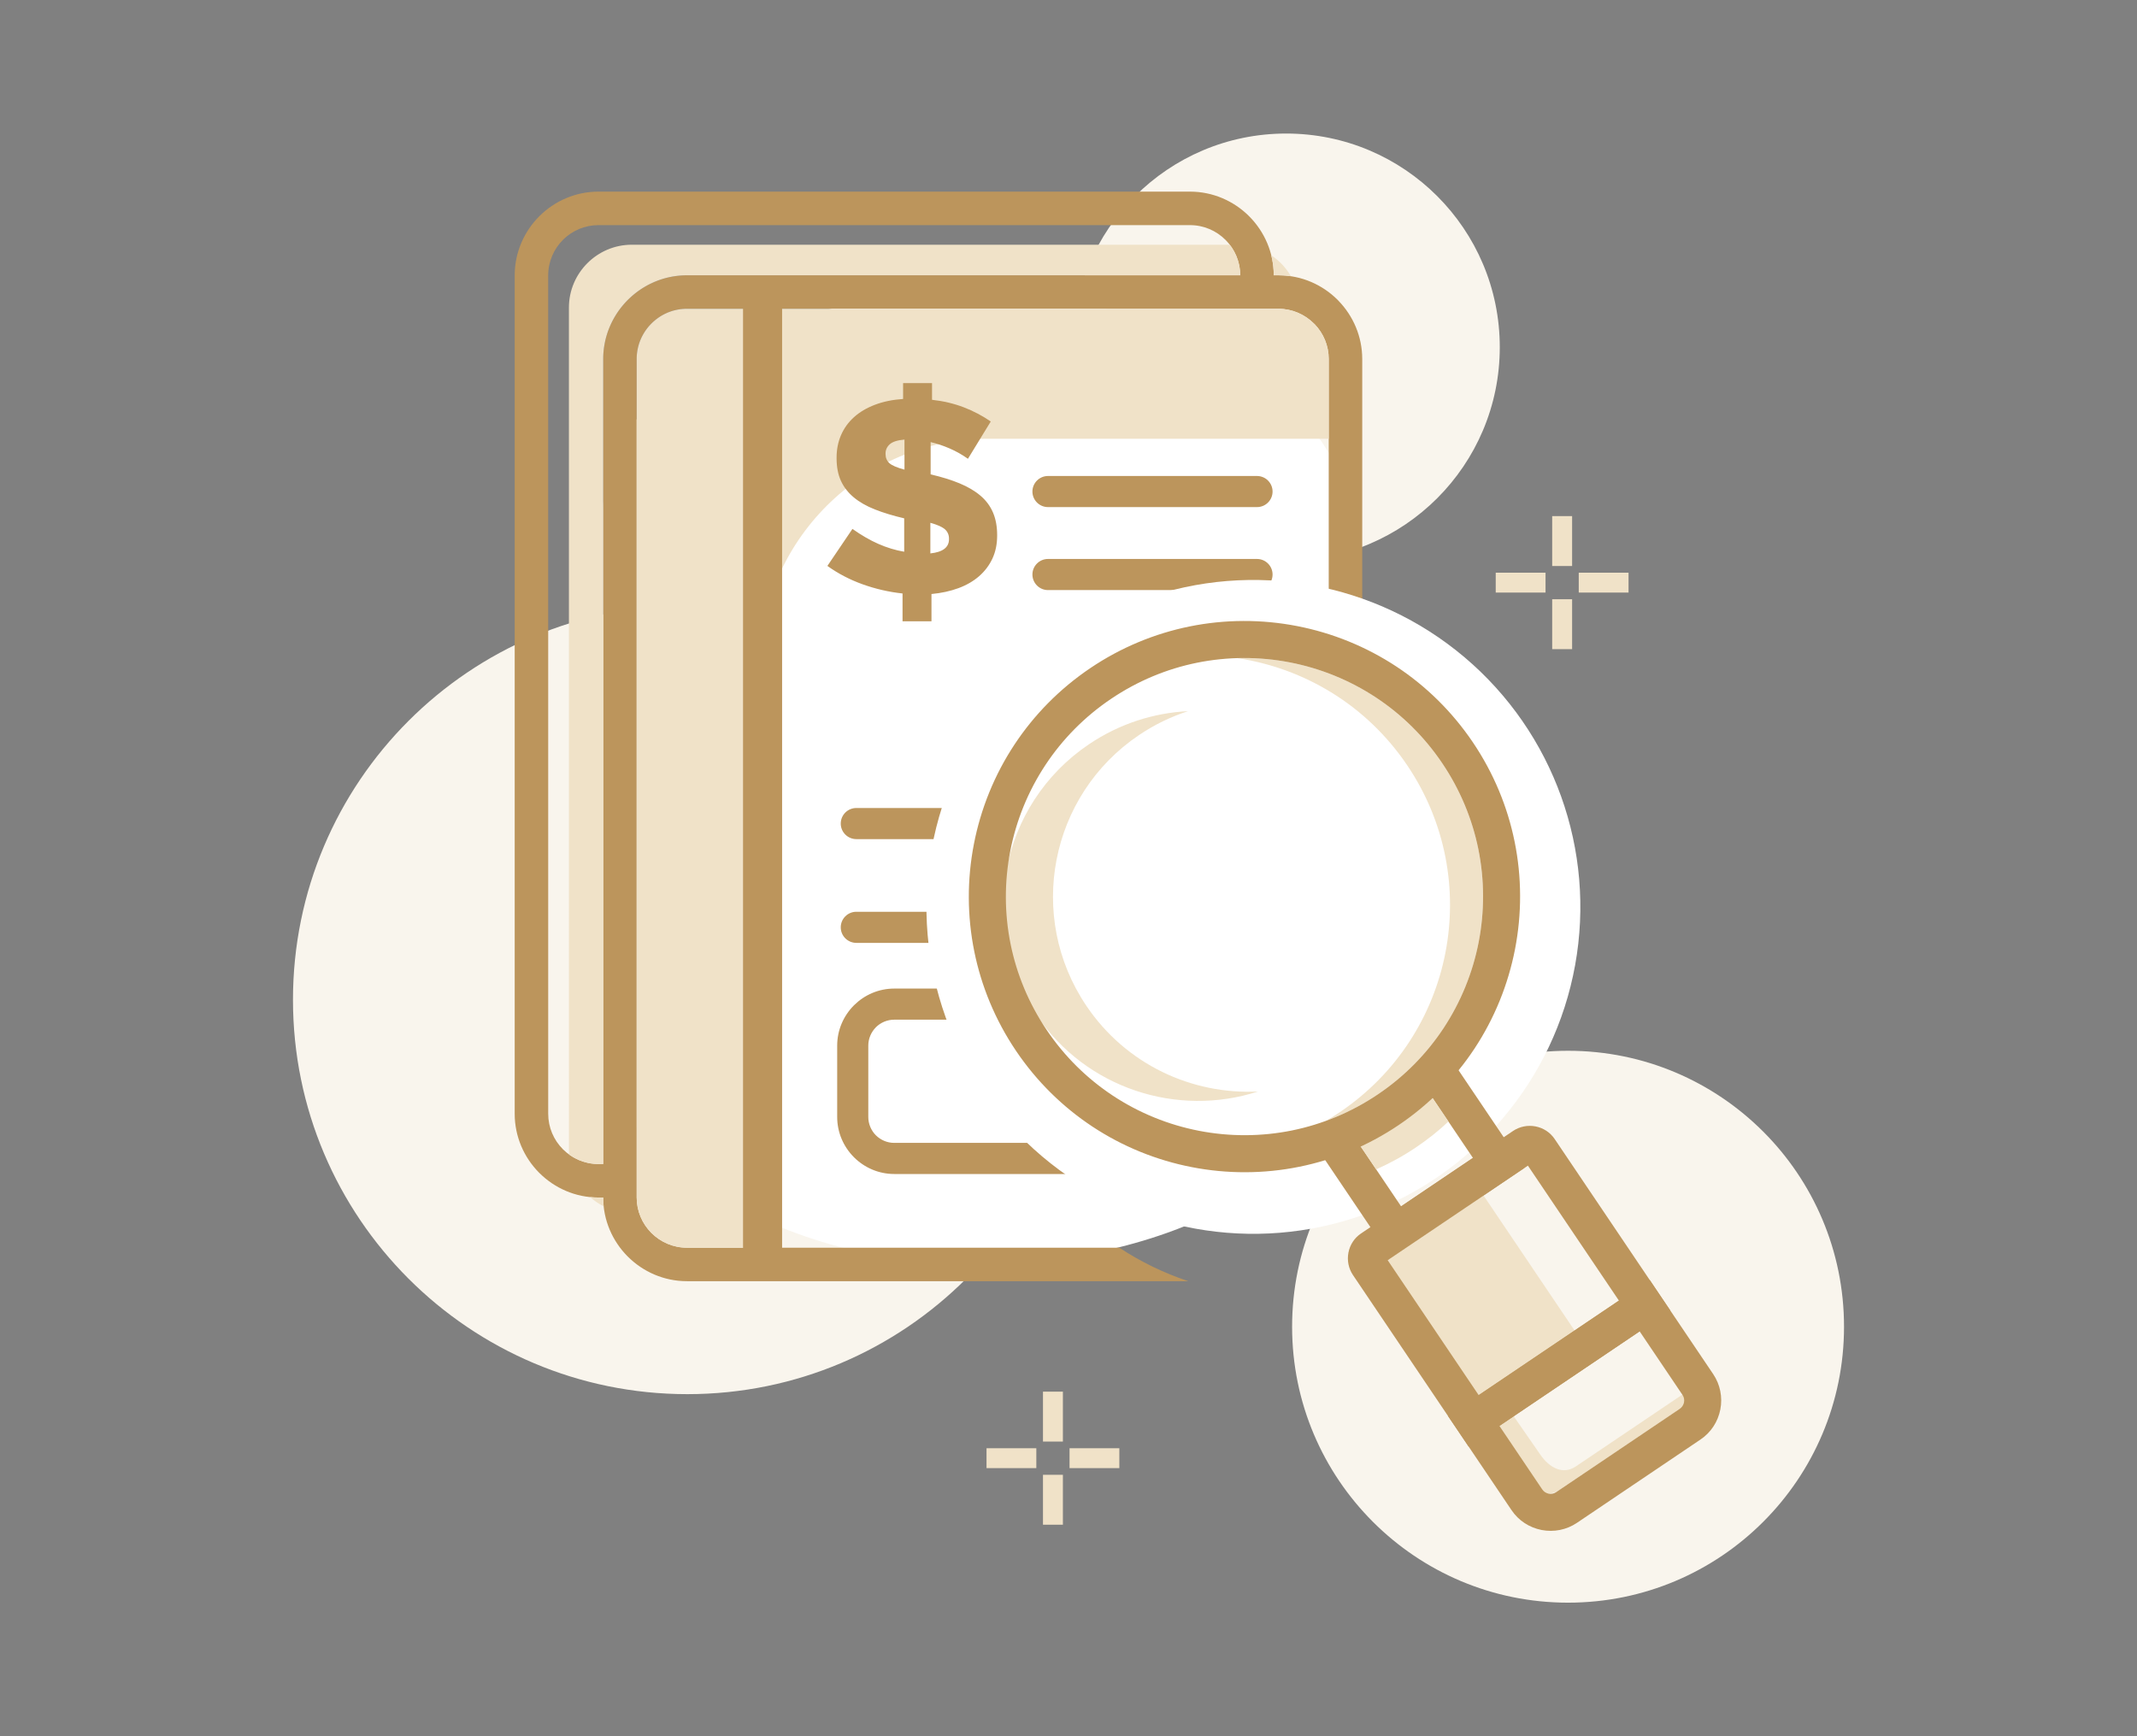<svg
  xmlns="http://www.w3.org/2000/svg"
  xml:space="preserve"
  width="160"
  height="130"
  style="shape-rendering:geometricPrecision;text-rendering:geometricPrecision;image-rendering:optimizeQuality;fill-rule:evenodd;clip-rule:evenodd"
  viewBox="0 0 16000000 12999985"
><rect x="0" y="0" width="16000000" height="12999985" fill="#808080" stroke="none"/><defs><clipPath id="id0"><path
        d="M10073790 5333294v430632c-152481-42166-313112-64843-479058-64843-990595 0-1793985 803390-1793985 1793985 0 990714 803390 1793986 1793985 1793986 135591 0 267639-15119 394608-43583-90236 134882-243780 224056-417167 224056h-975477l-3543-1772-3426-1771-354-237-3189-1653-3425-1772-1418-709-2126-1063-3425-1771-2362-1299-1181-591-3425-1772-3426-1771-3543-1890-3425-1772-945-590-2480-1299-3425-1890-2008-945-1536-827-3425-1890-2953-1653-472-236-3425-1890-3426-1890-472-236-2953-1654-3425-1890-1536-708-1889-1181-3426-1890-2480-1299-945-591-3425-1890-3425-1889-3307-2008-3425-1890-1063-591-2363-1299-3425-2008-2008-1181-1417-709-3307-2007-3071-1772-354-118-3308-2008-3425-1890-708-472-2599-1536-3425-2008-1654-944-1771-1063-3307-2008-2599-1536-708-472-3426-2008-3307-2008-236-118-3071-1890-3425-2008-1181-708-2126-1300-3307-2008-2244-1417-1063-709-3426-2007-708-473-5906-3543-3307-2126-827-473-2480-1535-3307-2126-1772-1063-1535-1063-3307-2008-2717-1772-472-354-3307-2126-3308-2008-472-354-2835-1772-3307-2126-1299-827-1890-1299-3307-2126-2362-1535-945-591-3189-2126-3307-2126H5143136c-103584 0-197836-42283-266104-110670l-1772-1771c-66732-67678-108307-160985-108307-263742V2678517l236-4724v-118l236-4607v-118l236-4606v-236l355-4489v-236l354-4488v-354l472-4370v-355l591-4370v-236l472-4370 118-355 473-4252 118-590 591-4134 118-472 590-4134 118-473 709-4016 118-590 709-4134v-591l827-3897 236-591 827-4015 118-709 826-3662 237-826 826-3780 237-709 826-3661 237-827 945-3661 236-945 945-3543 354-827 945-3544 354-944 1063-3544 236-827 1182-3543 236-945 1063-3425 472-945 1063-3307 355-1063 1181-3189 472-1063 1181-3189 355-1181 1181-3071 472-1181 1181-3071 591-1181 1181-3071 590-1181 1182-2953 590-1299 1299-2835 591-1299 1299-2835 591-1299 1299-2834 709-1300 1299-2716 708-1417 1300-2599 708-1535 1299-2599 945-1417 1300-2480 826-1536 1300-2362 826-1654 1300-2362 1063-1535 1181-2363 1063-1653 1299-2126 1063-1654 1299-2244 1063-1653 1299-2126 1063-1654 1300-2126 1299-1772 1181-2007 1299-1772 1299-1890 1181-1890 1300-1771 1299-2008 1299-1772 1417-1771 1300-1772 1417-1890 1181-1653 1536-2008 1181-1536 4370-5551 1181-1417 1771-2126 1182-1418 1771-2008 1063-1417 1772-2008 1063-1299 4961-5433 1063-1181 2007-2126 945-1181 2244-2126 3071-3307 945-945 2244-2244 1772-1772 1417-1417 1772-1772 1417-1417 1890-1654 1417-1417 1772-1536 1654-1535 1653-1536 1654-1417 1653-1535 1654-1418 1771-1417 1654-1535 1772-1418 1653-1417 1772-1417 1772-1418 1653-1417 1890-1417 1772-1418 1771-1299 1654-1299 2008-1536 1653-1181 1890-1417 1654-1181 2007-1536 1654-1063 2008-1535 1772-1063 2007-1417 1654-1063 2126-1418 1535-1063 2244-1417 1536-1063 2244-1417 1654-945 2244-1418 1535-944 2362-1418 1536-827 2362-1417 1535-827 2363-1417 1535-709 2599-1535 1299-709 2598-1417 1418-709 2598-1417 5433-2717 2835-1299 1299-590 2835-1418 1181-472 2952-1417 1182-473 2952-1417 1181-473 2953-1299 1181-472 3071-1300 1181-472 3071-1181 1181-473 3189-1181 1063-472 3189-1181 1063-355 3307-1181 945-354 3307-1063 1063-472 3426-1063 944-355 3426-1063 826-236 3662-1181 827-236 3543-945 945-355 3543-944 827-237 3661-945 827-236 3662-827 826-236 3662-945 827-118 3779-945 709-118 3898-708 590-237 4016-826 590-119 4016-708h591l4015-709 473-118 4134-709 590-118 4134-590 473-118 4252-473 354-118 4370-472h354l4252-473 473-118 4252-354h354l4488-355h237l4606-354h118l4606-354h118l4725-118h118l4724-237 4843-118h4433880c103229 0 197363 42520 265513 110670l6024 5551c64606 67323 104646 159214 104646 259962v2621115l1890 355 2008 236 118 118 1890 236 2007 355h119l1771 354 2008 354h118l1890 237 2008 354h118l1772 354 2008 355h236l1771 354 1890 236 355 118 1653 236 2008 355 236 118 1654 236 2008 354 354 119 1654 236 2007 354 355 118 1535 236 2008 355 473 118 1535 236 1890 354 472 119 1536 236 1889 354 591 118 1417 236 2008 355 473 118 1417 236 2008 354 590 119 1418 354 1889 354 709 118 1299 237 1890 354 709 118 1299 236 2008 355 709 118 1181 236 2008 472 708 118 1181 237 2008 354 827 236 1063 118 2008 473 827 118 1181 236 1890 354 826 237 1063 236 2008 354 945 236 1063 119 1890 472 945 118 1063 236 1889 473 1063 118 945 236 1890 354 1063 237 945 236 1890 354 1181 236 827 237 1889 354 1182 236 826 236 1890 355 1181 236 827 236 1890 355 1181 354 827 118 3189 709 590 118 2008 472 1299 236 591 119 2008 472z"
      /></clipPath><style
    >.fil5{fill:#f0e2c8}.fil1{fill:#fff}.fil3,.fil4{fill:#323a4f;fill-rule:nonzero}.fil3{fill:#bc955c}</style></defs><g
    id="Capa_x0020_1"
  ><g id="_779625032"><path
        d="M5146443 4532975c1630874 0 2952888 1322014 2952888 2952889 0 1630756-1322014 2952888-2952888 2952888-1630756 0-2952889-1322132-2952889-2952888 0-1630875 1322133-2952889 2952889-2952889zm6593890 3334741c1141069 0 2066113 925162 2066113 2066231 0 1141068-925044 2066112-2066113 2066112-1141186 0-2066230-925044-2066230-2066112 0-1141069 925044-2066231 2066230-2066231zM9629457 999926c883469 0 1599575 716106 1599575 1599575s-716106 1599575-1599575 1599575-1599575-716106-1599575-1599575S8745988 999926 9629457 999926z"
        style="fill:#f9f5ed"
      /><rect
        class="fil1"
        x="4516075"
        y="2186645"
        width="5557681"
        height="7280849"
        rx="2799974"
        ry="1626631"
      /><path
        d="M10073790 5333294v430632c-152481-42166-313112-64843-479058-64843-990595 0-1793985 803390-1793985 1793985 0 990714 803390 1793986 1793985 1793986 135591 0 267639-15119 394608-43583-90236 134882-243780 224056-417167 224056h-975477l-3543-1772-3426-1771-354-237-3189-1653-3425-1772-1418-709-2126-1063-3425-1771-2362-1299-1181-591-3425-1772-3426-1771-3543-1890-3425-1772-945-590-2480-1299-3425-1890-2008-945-1536-827-3425-1890-2953-1653-472-236-3425-1890-3426-1890-472-236-2953-1654-3425-1890-1536-708-1889-1181-3426-1890-2480-1299-945-591-3425-1890-3425-1889-3307-2008-3425-1890-1063-591-2363-1299-3425-2008-2008-1181-1417-709-3307-2007-3071-1772-354-118-3308-2008-3425-1890-708-472-2599-1536-3425-2008-1654-944-1771-1063-3307-2008-2599-1536-708-472-3426-2008-3307-2008-236-118-3071-1890-3425-2008-1181-708-2126-1300-3307-2008-2244-1417-1063-709-3426-2007-708-473-5906-3543-3307-2126-827-473-2480-1535-3307-2126-1772-1063-1535-1063-3307-2008-2717-1772-472-354-3307-2126-3308-2008-472-354-2835-1772-3307-2126-1299-827-1890-1299-3307-2126-2362-1535-945-591-3189-2126-3307-2126H5143136c-103584 0-197836-42283-266104-110670l-1772-1771c-66732-67678-108307-160985-108307-263742V2678517l236-4724v-118l236-4607v-118l236-4606v-236l355-4489v-236l354-4488v-354l472-4370v-355l591-4370v-236l472-4370 118-355 473-4252 118-590 591-4134 118-472 590-4134 118-473 709-4016 118-590 709-4134v-591l827-3897 236-591 827-4015 118-709 826-3662 237-826 826-3780 237-709 826-3661 237-827 945-3661 236-945 945-3543 354-827 945-3544 354-944 1063-3544 236-827 1182-3543 236-945 1063-3425 472-945 1063-3307 355-1063 1181-3189 472-1063 1181-3189 355-1181 1181-3071 472-1181 1181-3071 591-1181 1181-3071 590-1181 1182-2953 590-1299 1299-2835 591-1299 1299-2835 591-1299 1299-2834 709-1300 1299-2716 708-1417 1300-2599 708-1535 1299-2599 945-1417 1300-2480 826-1536 1300-2362 826-1654 1300-2362 1063-1535 1181-2363 1063-1653 1299-2126 1063-1654 1299-2244 1063-1653 1299-2126 1063-1654 1300-2126 1299-1772 1181-2007 1299-1772 1299-1890 1181-1890 1300-1771 1299-2008 1299-1772 1417-1771 1300-1772 1417-1890 1181-1653 1536-2008 1181-1536 4370-5551 1181-1417 1771-2126 1182-1418 1771-2008 1063-1417 1772-2008 1063-1299 4961-5433 1063-1181 2007-2126 945-1181 2244-2126 3071-3307 945-945 2244-2244 1772-1772 1417-1417 1772-1772 1417-1417 1890-1654 1417-1417 1772-1536 1654-1535 1653-1536 1654-1417 1653-1535 1654-1418 1771-1417 1654-1535 1772-1418 1653-1417 1772-1417 1772-1418 1653-1417 1890-1417 1772-1418 1771-1299 1654-1299 2008-1536 1653-1181 1890-1417 1654-1181 2007-1536 1654-1063 2008-1535 1772-1063 2007-1417 1654-1063 2126-1418 1535-1063 2244-1417 1536-1063 2244-1417 1654-945 2244-1418 1535-944 2362-1418 1536-827 2362-1417 1535-827 2363-1417 1535-709 2599-1535 1299-709 2598-1417 1418-709 2598-1417 5433-2717 2835-1299 1299-590 2835-1418 1181-472 2952-1417 1182-473 2952-1417 1181-473 2953-1299 1181-472 3071-1300 1181-472 3071-1181 1181-473 3189-1181 1063-472 3189-1181 1063-355 3307-1181 945-354 3307-1063 1063-472 3426-1063 944-355 3426-1063 826-236 3662-1181 827-236 3543-945 945-355 3543-944 827-237 3661-945 827-236 3662-827 826-236 3662-945 827-118 3779-945 709-118 3898-708 590-237 4016-826 590-119 4016-708h591l4015-709 473-118 4134-709 590-118 4134-590 473-118 4252-473 354-118 4370-472h354l4252-473 473-118 4252-354h354l4488-355h237l4606-354h118l4606-354h118l4725-118h118l4724-237 4843-118h4433880c103229 0 197363 42520 265513 110670l6024 5551c64606 67323 104646 159214 104646 259962v2621115l1890 355 2008 236 118 118 1890 236 2007 355h119l1771 354 2008 354h118l1890 237 2008 354h118l1772 354 2008 355h236l1771 354 1890 236 355 118 1653 236 2008 355 236 118 1654 236 2008 354 354 119 1654 236 2007 354 355 118 1535 236 2008 355 473 118 1535 236 1890 354 472 119 1536 236 1889 354 591 118 1417 236 2008 355 473 118 1417 236 2008 354 590 119 1418 354 1889 354 709 118 1299 237 1890 354 709 118 1299 236 2008 355 709 118 1181 236 2008 472 708 118 1181 237 2008 354 827 236 1063 118 2008 473 827 118 1181 236 1890 354 826 237 1063 236 2008 354 945 236 1063 119 1890 472 945 118 1063 236 1889 473 1063 118 945 236 1890 354 1063 237 945 236 1890 354 1181 236 827 237 1889 354 1182 236 826 236 1890 355 1181 236 827 236 1890 355 1181 354 827 118 3189 709 590 118 2008 472 1299 236 591 119 2008 472z"
        style="fill:none"
      /><path
        class="fil3"
        d="M4480652 1434810h4429038c171969 0 328702 70512 442443 184017l2716 2835c112087 113386 181655 268938 181891 439608h35433c172442 0 329293 70512 442916 184017l6378 6850c109725 113032 177756 267285 177756 436065v2676864c-81850-23386-165591-42048-250867-55749V2688202c0-100748-40040-192639-104646-259844l-6024-5669c-68150-68150-162284-110670-265513-110670H5138293l-4843 118-4724 237h-118l-4725 236h-118l-4606 236h-118l-4606 354h-237l-4488 355h-354l-4252 354-473 118-4252 473h-354l-4370 472-354 118-4252 473-473 118-4134 590-590 118-4134 709-473 118-4015 709-591 118-4016 590-590 119-4016 826-590 237-3898 708-709 118-3779 945-827 118-3662 945-826 236-3662 827-827 236-3661 945-827 237-3543 944-945 355-3543 945-827 236-3662 1181-826 236-3426 1063-944 355-3426 1063-1063 354-3307 1181-945 354-3307 1181-1063 355-3189 1181-1063 472-3189 1181-1181 473-3071 1181-1181 472-3071 1300-1181 472-2953 1299-1181 473-2952 1417-1182 473-2952 1417-1181 472-2835 1418-1299 590-2835 1299-5433 2717-2598 1417-1418 709-2598 1417-1299 709-2599 1535-1535 709-2481 1417-1417 827-2362 1417-1536 827-2362 1418-1535 944-2244 1418-1654 945-2244 1535-1536 945-2244 1417-1535 1063-2244 1418-1536 1063-2007 1417-1772 1063-2008 1535-1654 1063-2007 1536-1654 1181-1890 1417-1771 1181-1890 1536-1654 1299-1771 1299-1772 1418-1890 1417-1653 1417-1772 1418-1772 1417-1653 1417-1772 1418-1654 1535-1771 1417-1654 1418-1653 1535-1654 1417-1653 1536-1654 1535-1772 1536-1417 1417-1772 1654-1535 1417-1772 1772-1417 1417-1772 1772-2244 2244-945 945-3071 3307-2244 2126-945 1063-2007 2244-1063 1181-4961 5433-1063 1299-1772 2008-1063 1417-1771 2126-1182 1300-1771 2126-1181 1417-4370 5551-1181 1654-1536 1771-1181 1772-1417 1890-1300 1772-1417 1889-1299 1772-1299 1772-1300 1889-1181 1890-1299 1890-1299 1772-1181 2007-1299 1772-1300 2008-1063 1772-1299 2126-1063 1653-1299 2244-1063 1654-1299 2126-1063 1772-1181 2244-1063 1535-1300 2362-826 1654-1300 2362-945 1536-1181 2480-945 1417-1299 2599-708 1535-1300 2599-708 1417-1299 2716-709 1300-1299 2834-591 1299-1299 2835-591 1299-1299 2835-590 1299-1182 2953-590 1181-1181 3071-591 1181-1181 3071-472 1181-1181 3071-355 1181-1181 3189-472 1063-1181 3189-355 1063-1063 3307-472 1063-1063 3307-236 945-1182 3543-236 827-1063 3544-354 944-945 3544-354 827-945 3543-236 945-945 3661-237 827-826 3661-237 709-826 3780-237 826-826 3780-118 591-827 4015-236 591-709 3897-118 591-709 4134-118 590-709 4016-118 473-708 4134v472l-591 4134-118 590-473 4252-118 355-472 4370v236l-591 4370v355l-472 4370v354l-354 4488v236l-355 4489v236l-236 4488v236l-236 4607v118l-118 4724v118l-118 4725v6282550c0 102639 41575 196064 108307 263742l1772 1771c68268 68387 162402 110670 266104 110670h3237299c159331 104765 332836 189568 517207 250868H5143136c-171970 0-328821-70513-442444-184135l-2834-2717c-112087-113386-181655-269056-181773-439608h-35433c-171969 0-328821-70512-442443-184135l-2835-2716c-112205-113505-181772-269411-181772-440200V2061861c0-171970 70512-328821 184016-442444l2835-2834c113504-112206 269411-181773 440199-181773zm4429038 250868H4480652c-102756 0-196182 41575-263860 108307l-1771 1772c-68268 68268-110552 162402-110552 266104v6277589c0 102757 41575 196183 108308 263742l1771 1890c68268 68268 162521 110551 266104 110551h35433V2688202l118-7913v-8150l355-7795v-236l354-7678v-236l472-7677v-236l473-7677 118-237 591-7677v-236l708-7559v-355l827-7441 118-472 827-7205v-590l1063-7205 118-591 1063-7086v-591l1181-7086 118-709 1181-6969 118-826 1300-6733 118-827 1417-6850 236-827 1300-6732 236-945 1417-6614 236-827 1536-6614 354-945 1536-6496 354-1063 1653-6378 355-1063 1771-6260 237-1181 1771-6260 473-1181 1771-6142 473-1181 1890-6142 354-1181 2126-6023 354-1300 2008-5905 473-1299 2126-5906 472-1299 2244-5788 473-1417 2244-5669 472-1418 2362-5669 591-1417 2362-5551 591-1418 2362-5551 590-1535 2481-5433 708-1536 2363-5315 708-1653 2481-5079 826-1654 2599-5197 708-1653 2599-5197 945-1654 2480-4960 945-1772 2598-4961 1063-1771 2599-4843 1063-1771 2598-4725 1181-1890 2717-4606 1063-1890 2835-4488 1063-2008 2716-4488 1181-1890 2835-4488 1181-1890 2953-4370 1299-2008 2835-4252 1417-2008 2835-4252 1417-2008 2835-4133 1417-2008 2953-4134 1535-2008 2835-4016 1653-2008 2953-4016 1536-2007 2952-3898 1654-2126 2953-3780 1771-2007 3071-3780 1772-2126 2953-3661 1890-2126 2952-3544 1890-2244 2953-3425 2008-2126 2952-3543 2126-2126 2953-3308 2008-2244 3071-3189 2126-2362 3071-3071 2126-2362 3071-2953 2244-2362 2835-2716 2598-2599 2717-2598 2716-2599 2717-2598 2716-2599 11339-10157 2480-2362 3071-2599 2598-2362 3189-2598 2599-2245 3189-2598 2480-2126 9331-7323 2480-2008 3544-2716 2362-1890 3661-2599 2362-1889 3780-2717 6024-4370 2362-1772 3779-2598 2245-1536 4133-2716 2126-1535 4016-2717 2244-1535 4252-2599 2008-1417 4252-2599 2244-1417 4252-2598 2126-1300 4488-2598 1890-1181 4607-2717 2007-1181 4607-2598 1890-1063 4724-2599 1890-1063 4842-2480 1890-1063 4843-2480 1771-945 4961-2481 1772-945 5078-2480 1772-827 5197-2362 1653-827 5197-2362 1536-827 5433-2362 1535-590 5433-2481 1536-590 5551-2244 1535-709 5552-2126 1417-591 5787-2244 1300-472 5787-2244 1299-473 5906-2126 1417-472 5906-2008 1299-472 5905-1890 1300-591 6023-1890 1181-354 6142-1890 1181-354 6260-1772 1181-354 6260-1772 1063-236 6378-1653 1063-355 6496-1535 945-355 6614-1535 945-236 6614-1417 827-237 6733-1417 944-118 6733-1417 827-119 6850-1299 709-236 6968-1181h709l7086-1181h591l7087-1181h590l7205-1063h591l7204-827 591-118 7323-827h472l7441-827h354l7560-590h354l7559-591h236l7677-472h237l7795-237h118l7795-354h118l8032-118h4150768c-236-102520-41693-195710-108307-263269l-1890-1772c-68150-68386-162402-110551-265985-110551z"
      /><path
        class="fil4"
        d="M7846456 3175646c-64370 0-116575-52205-116575-116458 0-64370 52205-116457 116575-116457h1564850c64252 0 116457 52087 116457 116457 0 64253-52205 116458-116457 116458H7846456z"
      /><path
        class="fil5"
        d="M9948356 3285134H7397753c-941107 0-1711071 769965-1711071 1711072v4345887h-543546c-103584 0-197836-42283-266104-110670l-1772-1771c-66732-67678-108307-160985-108307-263742V2678517l236-4724v-118l236-4607v-118l236-4606v-236l355-4489v-236l354-4488v-354l472-4370v-355l591-4370v-236l472-4370 118-355 473-4252 118-590 591-4134 118-472 590-4134 118-473 709-4016 118-590 709-4134v-591l827-3897 236-591 827-4015 118-709 826-3662 237-826 826-3780 237-709 826-3661 237-827 945-3661 236-945 945-3543 354-827 945-3544 354-944 1063-3544 236-827 1182-3543 236-945 1063-3425 472-945 1063-3307 355-1063 1181-3189 472-1063 1181-3189 355-1181 1181-3071 472-1181 1181-3071 591-1181 1181-3071 590-1181 1182-2953 590-1299 1299-2835 591-1299 1299-2835 591-1299 1299-2834 709-1300 1299-2716 708-1417 1300-2599 708-1535 1299-2599 945-1417 1300-2480 826-1536 1300-2362 826-1654 1300-2362 1063-1535 1181-2363 1063-1653 1299-2126 1063-1654 1299-2244 1063-1653 1299-2126 1063-1654 1300-2126 1299-1772 1181-2007 1299-1772 1299-1890 1181-1890 1300-1771 1299-2008 1299-1772 1417-1771 1300-1772 1417-1890 1181-1653 1536-2008 1181-1536 4370-5551 1181-1417 1771-2126 1182-1418 1771-2008 1063-1417 1772-2008 1063-1299 4961-5433 1063-1181 2007-2126 945-1181 2244-2126 3071-3307 945-945 2244-2244 1772-1772 1417-1417 1772-1772 1417-1417 1890-1654 1417-1417 1772-1536 1654-1535 1653-1536 1654-1417 1653-1535 1654-1418 1771-1417 1654-1535 1772-1418 1653-1417 1772-1417 1772-1418 1653-1417 1890-1417 1772-1418 1771-1299 1654-1299 2008-1536 1653-1181 1890-1417 1654-1181 2007-1536 1654-1063 2008-1535 1772-1063 2007-1417 1654-1063 2126-1418 1535-1063 2244-1417 1536-1063 2244-1417 1654-945 2244-1418 1535-944 2362-1418 1536-827 2362-1417 1535-827 2363-1417 1535-709 2599-1535 1299-709 2598-1417 1418-709 2598-1417 5433-2717 2835-1299 1299-590 2835-1418 1181-472 2952-1417 1182-473 2952-1417 1181-473 2953-1299 1181-472 3071-1300 1181-472 3071-1181 1181-473 3189-1181 1063-472 3189-1181 1063-355 3307-1181 945-354 3307-1063 1063-472 3426-1063 944-355 3426-1063 826-236 3662-1181 827-236 3543-945 945-355 3543-944 827-237 3661-945 827-236 3662-827 826-236 3662-945 827-118 3779-945 709-118 3898-708 590-237 4016-826 590-119 4016-708h591l4015-709 473-118 4134-709 590-118 4134-590 473-118 4252-473 354-118 4370-472h354l4252-473 473-118 4252-354h354l4488-355h237l4606-354h118l4606-354h118l4725-118h118l4724-237 4843-118h4433880c103229 0 197363 42520 265513 110670l6024 5551c64606 67323 104646 159214 104646 259962v596932z"
      /><path
        class="fil3"
        d="M6695230 7402005h2580721c117284 0 223938 48071 301301 125316l2716 2716c75946 77245 123072 182954 123072 299057v534215c0 117048-48071 224056-125316 301301l-2834 2716c-77127 75945-182836 123072-298939 123072H6695230c-117166 0-224056-48072-301419-125316l-2717-2835c-75827-77126-122953-182953-122953-298938v-534215c0-117403 48071-223938 125316-301419l2834-2717c77009-75827 182954-122953 298939-122953zm-283820-342167c-64253 0-116576-52087-116576-116339 0-64371 52323-116576 116576-116576h3106668c64371 0 116458 52205 116458 116576 0 64252-52087 116339-116458 116339H6411410zm0-776933c-64253 0-116576-52087-116576-116457 0-64371 52323-116458 116576-116458h3106668c64371 0 116458 52087 116458 116458 0 64370-52087 116457-116458 116457H6411410zm1435046-1864616c-64252 0-116575-52205-116575-116575 0-64252 52323-116457 116575-116457h1564850c64252 0 116576 52205 116576 116457 0 64370-52324 116575-116576 116575H7846456zm0-621381c-64252 0-116575-52086-116575-116457 0-64252 52323-116457 116575-116457h1564850c64252 0 116576 52205 116576 116457 0 64371-52324 116457-116576 116457H7846456zm-880752 346774c93189-9803 139607-45237 139607-106300v-4134c0-27756-9686-50669-29056-68858-19488-17953-56339-34725-110551-49961v229253zm-193702-852288c-51378 4252-87875 15709-109371 34370-21496 18780-32362 42048-32362 69804v4252c0 27756 9449 50315 28228 67677 18662 17363 56575 33662 113505 48898v-225001zm-14528 1152289c-102874-11102-202560-34134-299056-68740-96615-34725-184371-80552-263624-137599l187560-277088c66733 47244 131576 84803 194765 112559 63307 27756 127442 47245 192757 58347v-250041c-83268-19488-156615-41693-219686-66732-63190-24922-116103-55158-158505-90709-42284-35315-74292-76654-95788-123899-21496-47126-32244-103465-32244-168662v-4252c0-61063 10984-117402 33307-168898 22205-51260 54449-96024 96851-134292 42284-38150 94489-69095 156379-92717 61772-23622 132166-38150 211418-43701v-118820h216615v125080c86221 9685 165355 28464 237521 56220 72284 27756 139607 63190 202206 106300l-170906 279214c-42993-30709-88465-56339-136418-77126-47953-20906-95552-36851-142796-47835v241655c83386 19370 155906 41929 217796 67677 61772 25748 113504 56221 155198 91772 41693 35315 72992 77363 93780 126024 20905 48662 31181 104883 31181 168781v4016c0 64016-11811 121299-35315 171969-23623 50669-56930 94843-100040 132402-43111 37441-94843 67323-155198 89528-60473 22205-127560 36733-201143 43701v204214h-216615v-208348zM5563256 2186704h292442v7280823h-292442V2186704zm2305759 6370661v-922446H6695230c-52560 0-100749 21260-135946 55394l-1063 1300c-35315 35669-57165 84213-57165 137481v534215c0 52559 21378 100748 55394 135945l1181 1063c35669 35316 84449 57048 137599 57048h1173785zm233033-922446v922446h1173903c52678 0 100631-21260 135828-55394l1181-1181c35315-35670 57165-84331 57165-137481v-534215c0-52678-21378-100749-55512-135828l-1181-1299c-35669-35197-84213-57048-137481-57048H8102048z"
      /><circle
        class="fil1"
        transform="matrix(.21 .038 -.038 .21 9384380 6790440)"
        r="11470568"
      /><path
        class="fil4"
        d="m10466981 9150754 679373-458034-426498-632365c-4843-7323-12284-12048-20197-13583l-354-118c-7914-1418-16536 118-23859 5079l-626223 422246c-7323 4842-12048 12401-13583 20315l-118 236c-1418 7913 118 16654 5079 23858l426380 632366zm783429-399333-812248 547798-486263-720948c-21378-31654-27756-69213-21023-104056l118-354c6850-34843 26811-67324 58465-88584l626105-422246c31654-21378 69213-27756 104174-21023l236 118c34961 6732 67323 26811 88583 58465l486262 720948-44409 29882z"
      /><path
        class="fil3"
        d="m10490012 9032407 537877-362837-348899-517325-537877 362600 348899 517562zm808114-210119-882996 595396-534097-791815c-16654-24803-27756-52323-33425-80669-5788-28583-5906-58111-473-86221-709-118-118-709 236-1300 5552-28937 16654-56575 32835-81024 15709-23858 36378-45236 61654-62244l626105-422246c24804-16654 52323-27874 80670-33544 28701-5787 58111-5787 86221-472 236-709 709-118 1299 236 28937 5669 56575 16772 81024 32953 23859 15709 45237 36378 62245 61654l533861 791579-115159 77717z"
      /><path
        class="fil1"
        d="M8241182 5117387c881461-594333 2077924-361655 2672258 519806 594333 881343 361655 2077806-519806 2672139-881343 594452-2077806 361656-2672139-519687-594452-881461-361656-2077806 519687-2672258zm298939 443270c636617-429214 1500716-261143 1930049 375475 429214 636499 261143 1500598-375475 1929930-636499 429215-1500598 261143-1929930-375356-429215-636617-261143-1500716 375356-1930049z"
      /><path
        class="fil4"
        d="M8211300 5073096c452955-305435 986816-398388 1483826-301773 497011 96732 957171 383033 1262605 835870 305435 452955 398388 986934 301773 1483944-96733 497011-383033 957170-835870 1262605-452955 305434-986934 398270-1483944 301655-497011-96733-957170-382915-1262605-835870s-398270-986816-301655-1483945c96733-496892 382915-957052 835870-1262486zm1463511-196773c-470081-91418-975241-3543-1403747 285474-428388 288899-699216 724137-790633 1194219-91536 470199-3544 975241 285355 1403747 289017 428388 724256 699216 1194337 790633 470081 91536 975123 3544 1403629-285355 428506-289017 699334-724256 790752-1194337 91417-470081 3543-975123-285356-1403629-289017-428506-724256-699334-1194337-790752zM11003794 10594658l1324377-893035 428152 635081c40984 60709 53386 132875 40394 200198v355c-13229 67323-51733 129567-112560 170552l-925398 623979c-60709 40985-132993 53504-200316 40394h-237c-67323-13228-129567-51733-170552-112560l-428269-634963 44409-30001zm1295440-744570-1191384 803390 368506 546380c24685 36615 62008 59882 102166 67678h354c40158 7795 83504 354 120119-24331l925398-624098c36614-24685 59882-62008 67677-102165v-355c7796-40157 355-83504-24330-120119l-368506-546380z"
      /><path
        class="fil5"
        d="m11284662 10534186 249096 359175c66968 96378 167363 152245 264922 86457l871658-587720c590 12756-354 25512-2835 38032v354c-7795 40158-31063 77481-67677 102166l-925398 624098c-36615 24685-79961 32126-120119 24331h-355c-40157-7796-77480-31063-102165-67678l-313939-480238 146812-98977zm-440199-2136507c-73938 69449-154371 133820-241182 192285-96615 65197-196891 120236-299884 165709l-134056-198780 537995-362719 137127 203505zm992249 1635244-758862-1125359c-6260-9331-14174-17127-23150-23032l-756854 510357c-7323 4960-12047 12401-13583 20315l-118 236c-1417 8032 118 16654 5079 23977l758862 1125359 788626-531853z"
      /><path
        class="fil4"
        d="m11048086 10564776 1191384-803389-758980-1125360c-4843-7323-12284-12048-20197-13583l-355-118c-7913-1417-16535 118-23858 5079l-1138234 767484c-7323 4960-12047 12401-13583 20315l-118 236c-1417 8032 118 16654 5079 23977l758862 1125359zm1295439-744570-1324376 893036-818626-1214061c-21378-31654-27756-69095-21024-104056l118-236c6850-34961 26811-67323 58465-88701l1138116-767485c31653-21378 69213-27756 104173-21023l237 118c34960 6850 67323 26811 88583 58465l818744 1214061-44410 29882z"
      /><path
        class="fil3"
        d="m11071117 10446311 1049888-707956-681382-1010438-1049887 707956 681381 1010438zm1320125-555357-1395125 940753-866461-1284928c-16653-24803-27756-52205-33543-80551-5670-28701-5788-58111-355-86339-826-118-118-709 237-1300 5551-28819 16653-56457 32834-81024 15709-23858 36379-45118 61654-62126l1138116-767484c24921-16772 52323-27874 80670-33543 28701-5788 58110-5906 86221-473 118-827 826-118 1299 236 28937 5552 56575 16654 81024 32835 23976 15709 45236 36378 62244 61654l866225 1284691-115040 77599z"
      /><path
        class="fil5"
        d="M8527719 5503964c116457-78544 240001-137953 367207-179174-256537 12992-512956 93662-741618 247796-668507 450829-844965 1358275-394136 2026782 372285 552168 1056029 768547 1659457 573310-493939 24803-988469-201969-1285164-642050-450711-668508-274253-1575953 394254-2026664zm1399613 2888754c35315-20669 70276-42519 104647-65787 856185-577326 1082249-1739418 504805-2595604-304962-452364-773271-728625-1273471-803626 132875-3897 265395 6969 395199 32245 228426 44409 448467 133465 646066 264214 189686 125669 358467 289962 493703 490514 135355 200670 224529 418939 270002 642050 47126 231852 47008 469136 2598 697799-44409 228308-133465 448349-264214 645948-125670 189804-289962 358584-490514 493703-123898 83623-254529 149528-388821 198544zM4729984 1832371h4477581c48898 63308 78071 142796 78307 228899H5135104l-8032 118h-118l-7795 354h-118l-7795 237h-237l-7677 472h-236l-7559 591h-354l-7560 590h-354l-7441 827h-472l-7323 827-591 118-7204 827h-591l-7205 945-590 118-7087 1181h-591l-7086 1181h-709l-6968 1181-709 236-6850 1299-827 119-6733 1417-944 118-6733 1417-827 118-6614 1536-945 236-6614 1535-945 355-6378 1535-1181 355-6378 1653-1063 236-6260 1772-1181 354-6260 1772-1181 354-6023 1890-1182 473-6141 1771-1300 591-5905 1890-1299 472-5906 2008-1417 472-5906 2126-1299 473-5787 2244-1300 472-5787 2244-1417 591-5552 2126-1535 709-5551 2244-1536 590-5433 2363-1535 708-5433 2362-1536 827-5197 2362-1653 827-5197 2362-1772 945-5078 2362-1772 945-4961 2481-1771 945-4843 2480-1890 1063-4842 2480-1890 1063-4724 2599-1890 1063-4607 2598-2007 1181-4607 2717-1890 1181-4488 2598-2008 1300-4370 2598-2244 1299-4252 2717-2008 1417-4252 2599-2126 1535-4134 2598-2126 1654-4133 2716-2245 1536-3779 2716-2362 1654-6142 4370-3662 2717-2362 1889-3661 2599-2362 1890-3544 2716-2480 1890-9331 7441-2480 2126-3189 2598-2599 2245-3189 2598-2598 2362-3071 2599-2480 2362-11339 10157-2716 2599-2717 2598-2716 2599-2717 2598-2598 2599-2835 2716-2244 2244-3071 3189-2126 2244-3071 3189-2126 2244-3071 3189-2008 2244-2953 3308-2126 2126-2952 3543-2008 2126-2953 3425-1890 2244-3071 3544-1771 2126-2953 3661-1772 2126-3071 3780-1771 2007-2953 3780-1654 2126-2952 3898-1536 2007-2953 4016-1653 2126-2835 3898-1535 2008-2953 4134-1417 2008-2953 4133-1299 2008-2835 4252-1417 2008-2835 4252-1299 2008-2835 4370-1299 1890-2835 4488-1181 1890-2716 4488-1063 2008-2835 4488-1063 1890-2717 4606-1181 1890-2598 4725-1063 1771-2599 4843-944 1771-2717 4961-945 1772-2480 4960-945 1654-2599 5197-708 1653-2599 5197-826 1654-2481 5079-708 1653-2363 5315-708 1536-2481 5433-590 1535-2362 5551-591 1418-2362 5551-591 1417-2244 5669-590 1418-2244 5669-473 1417-2126 5788-590 1299-2126 5906-473 1299-2008 5905-354 1300-2126 6023-354 1181-1890 6142-473 1181-1771 6142-473 1181-1771 6260-237 1181-1771 6260-355 1063-1653 6378-354 1063-1536 6496-354 945-1536 6614-236 827-1417 6614-236 945-1300 6732-236 827-1417 6850-118 827-1181 6733-237 826-1181 6969-118 590-1181 7205v591l-1063 7086-118 591-1063 7205v590l-827 7205-118 472-709 7441v355l-826 7559v236l-591 7677-118 237-473 7677v236l-472 7559v354l-354 7678v236l-355 7795v8150l-118 7913v6027431h-35433c-81969 0-158032-26456-219922-71220-709-10748-1181-21615-1181-32599V2302925c0-258781 211654-470554 470435-470554zm4788331 79134c60118 40276 110551 93899 146929 156615-30354-4488-61535-6850-93071-6850h-35433c-118-51614-6496-101693-18425-149765zM4519629 9032289c-36851-18544-70985-41812-101458-68977 20552 2126 41339 3189 62481 3189h35433c0 22205 1181 44173 3544 65788zM7386178 10992692v-149174h372876v149174h-372876zm3812499-6555623v-149174h372994v149174h-372994zm422719-198899v-373938h149174v373938h-149174zm198898 49725h372876v149174h-372876v-149174zm-49724 198899v373939h-149174v-373939h149174zm-3961673 6306999v-373939h149174v373939h-149174zm198898 49725h372876v149174h-372876v-149174zm-49724 198899v373938h-149174v-373938h149174z"
      /><path
        class="fil3"
        d="M8163702 5002229c231379-156024 483663-258899 741854-311458 267757-54449 541892-54331 805870-3071 264332 51378 518506 154135 746106 304726 219450 145395 414687 335435 571066 567168 156024 231497 259017 483664 311458 741972 54449 267640 54331 541775 3071 805752-51379 264332-154135 518507-304726 746106-145395 219450-335435 414806-567168 571066-231498 156025-483664 259017-741973 311459-267639 54449-541774 54449-805752 3070-264332-51378-518506-154016-746106-304726-219449-145394-414805-335434-571065-567168-156025-231497-259017-483663-311459-741854-54449-267757-54449-541892-3070-805870 51378-264332 154016-518506 304725-746106 145277-219450 335435-414687 567169-571066zm1494810-42283c-228544-44410-465829-44528-697680 2598-223230 45473-441499 134646-642051 270001-200552 135237-364844 304018-490514 493704-130867 197599-219804 417640-264214 645948-44410 228662-44528 465947 2598 697798 45473 223230 134647 441381 270002 642051 135119 200552 303899 364844 493703 490514 197599 130867 417640 219804 645948 264214 228663 44410 465947 44528 697799-2598 223111-45473 441380-134647 642050-270002 200552-135119 364844-303899 490514-493703 130749-197599 219805-417640 264214-645948 44410-228663 44528-465947-2598-697799-45473-223111-134647-441380-270002-642050-135236-200552-304017-364845-493703-490514-197599-130749-417640-219805-646066-264214zM10956196 10523910l1395007-940753 475986 705949c26339 39094 43819 82205 52796 126496 9094 45473 9094 92009 590 136537 709 118 118 708-236 1299-8858 45354-26339 88937-51851 127559-24803 37560-57283 70985-96732 97560l-925399 624098c-39094 26338-82205 43819-126496 52795-45473 9095-92009 9095-136655 591-118 708-590 118-1181-237-45354-8858-88937-26338-127559-51850-37560-24804-70985-57166-97560-96733l-475987-705712 115277-77599zm1320006-555357-1049887 707956 320789 475751c5551 8267 12638 15118 20433 20315 8268 5433 17244 9212 26221 11102 118-709 709-118 1299 236 9685 1890 19843 1890 29528-118 8976-1771 18071-5551 26811-11457l925398-623979c8268-5669 15118-12638 20197-20433l118-355c5433-8267 9213-17126 11103-25866-709-118-118-827 236-1299 1890-9685 1890-19843-118-29646-1772-8858-5551-18071-11457-26693l-320671-475514z"
      /></g></g></svg>
